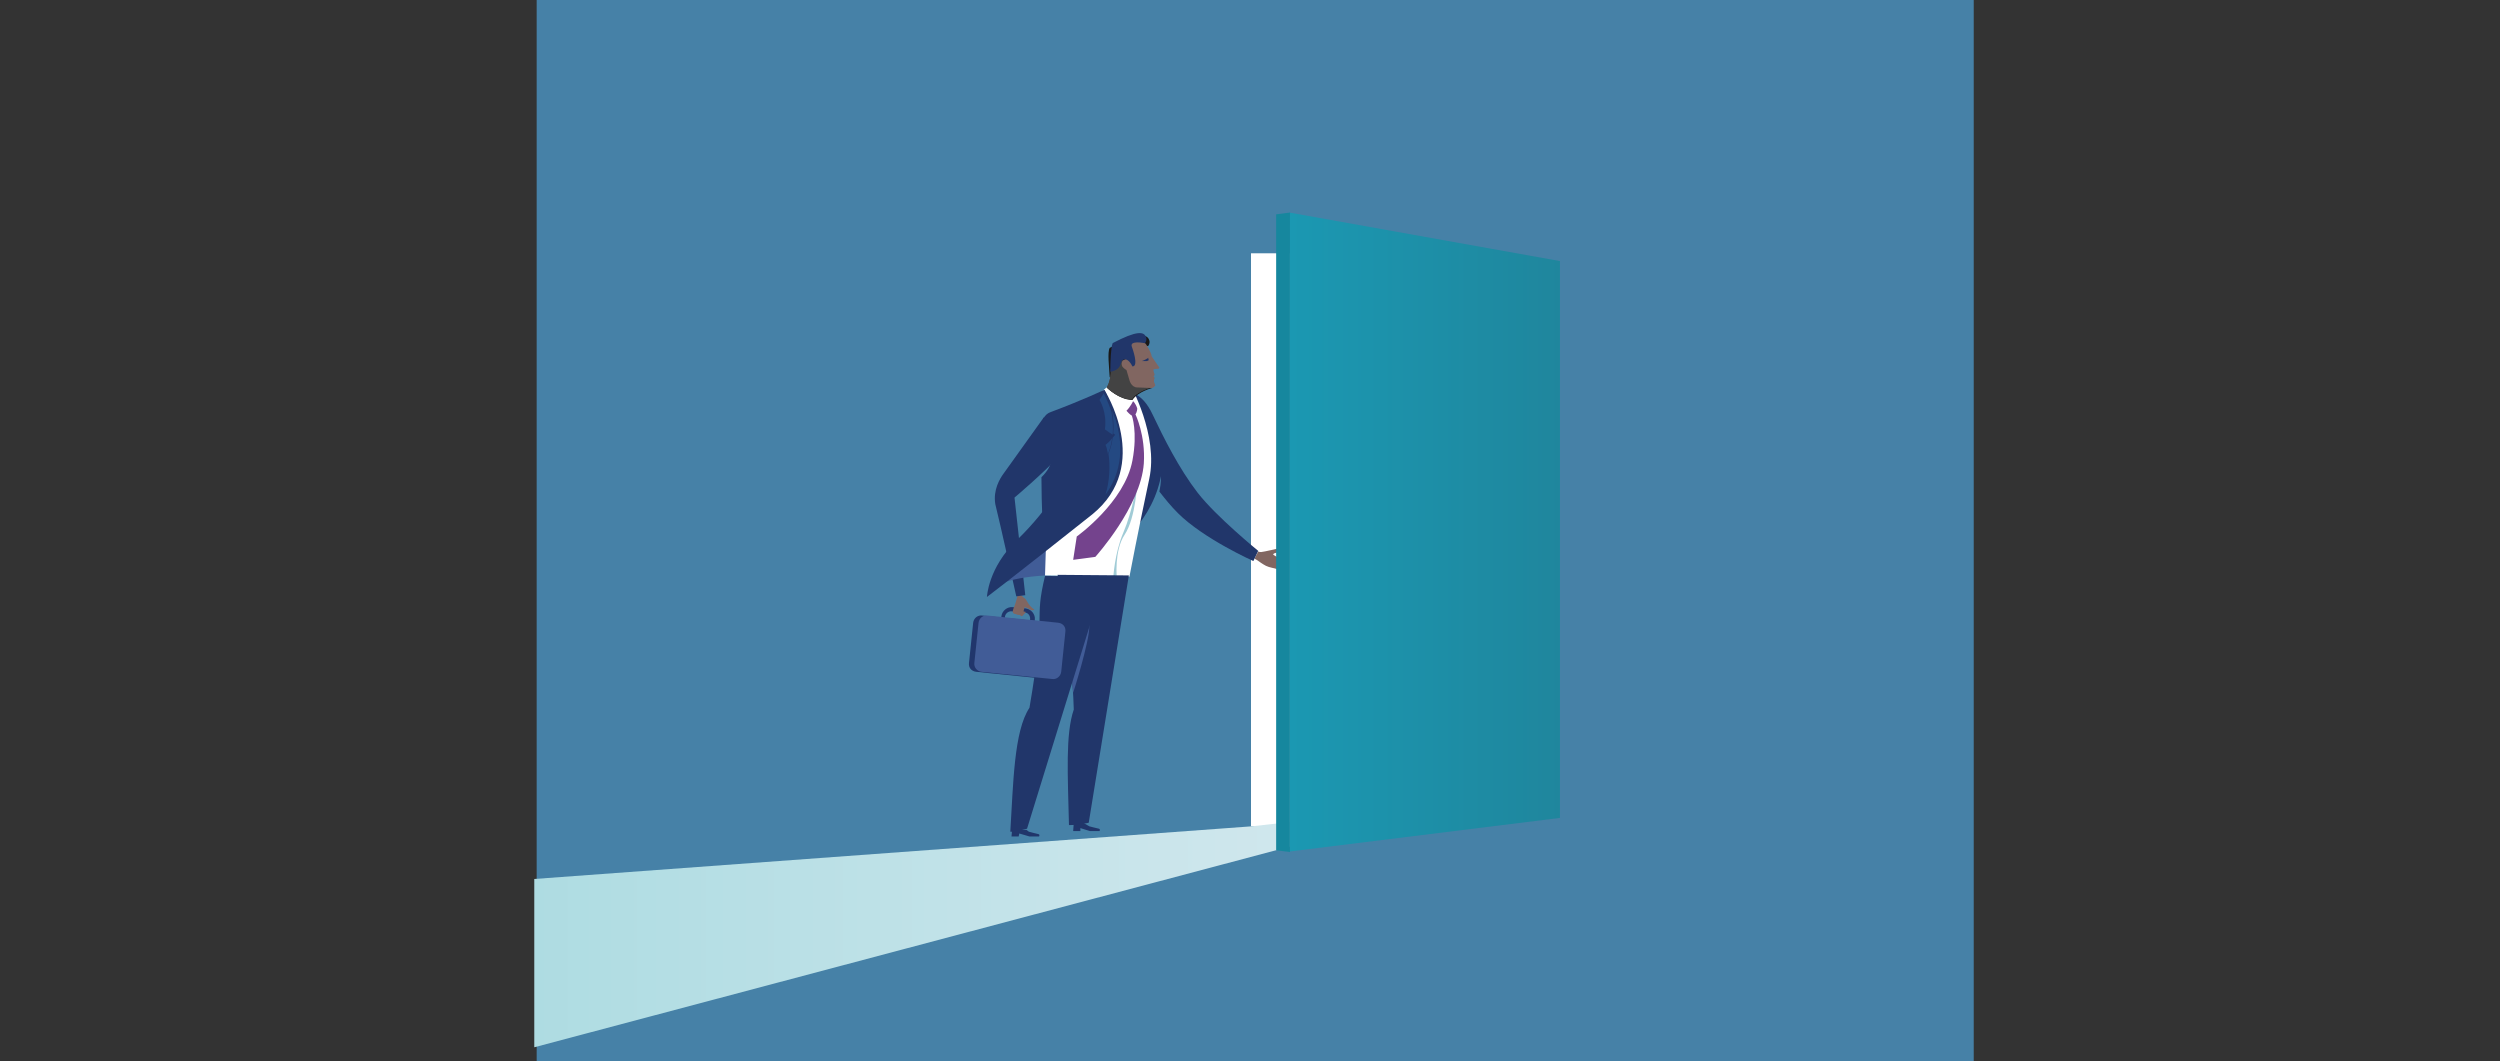 <?xml version="1.0" encoding="utf-8"?>
<!-- Generator: Adobe Illustrator 16.0.0, SVG Export Plug-In . SVG Version: 6.00 Build 0)  -->
<!DOCTYPE svg PUBLIC "-//W3C//DTD SVG 1.1//EN" "http://www.w3.org/Graphics/SVG/1.1/DTD/svg11.dtd">
<svg version="1.1" id="Layer_1" xmlns="http://www.w3.org/2000/svg" xmlns:xlink="http://www.w3.org/1999/xlink" x="0px" y="0px"
	 width="800px" height="339.531px" viewBox="0 131.078 800 339.531" enable-background="new 0 0 800 600" xml:space="preserve">
<rect x="0" y="131.078" width="800" height="339.531" fill="#333333" stroke="none"/>
<g>
	<g>
		<rect x="171.734" y="131.078" fill="#4681A7" width="459.859" height="339.531"/>
		<rect x="400.32" y="212.133" fill="#FFFFFF" width="52.305" height="183.367"/>
		<g>
			<g>
				<g>
					<g>
						<g>
							<g>
								<g>
									<g>
										<g>
											<g>
												<defs>
													<rect id="SVGID_1_" x="170.969" y="131.078" width="460.625" height="339.531"/>
												</defs>
												<clipPath id="SVGID_2_">
													<use xlink:href="#SVGID_1_"  overflow="visible"/>
												</clipPath>
												<path clip-path="url(#SVGID_2_)" fill="#21366C" d="M337.859,346.055c-0.195,1.531-1.344,2.492-2.875,2.305
													l-22.609-2.305c-1.531-0.188-2.492-1.336-2.297-2.867l1.336-12.836c0.195-1.531,1.531-2.5,2.875-2.305l22.617,2.305
													c1.523,0.188,2.484,1.344,2.289,2.875L337.859,346.055z"/>
											</g>
										</g>
									</g>
								</g>
							</g>
						</g>
					</g>
				</g>
				<g>
					<g>
						<g>
							<g>
								<g>
									<g>
										<g>
											<g>
												<g>
													<g>
														<g>
															<defs>
																<rect id="SVGID_3_" x="170.969" y="131.078" width="460.625" height="339.531"/>
															</defs>
															<clipPath id="SVGID_4_">
																<use xlink:href="#SVGID_3_"  overflow="visible"/>
															</clipPath>
															<path clip-path="url(#SVGID_4_)" fill="#21366C" d="M327.891,327.094L327.891,327.094l-4.023-0.383
																c-1.148-0.195-2.297,0.766-2.297,1.914c-0.188,1.148,0.766,2.109,1.727,2.297l0,0l4.023,0.391
																c1.148,0.18,2.297-0.773,2.297-1.93C329.812,328.242,329.047,327.094,327.891,327.094 M323.297,332.07
																c-1.727-0.195-3.062-1.914-2.875-3.641c0.188-1.914,1.914-3.25,3.641-3.062l4.023,0.391
																c1.914,0.18,3.258,1.906,3.062,3.625c-0.188,1.93-1.914,3.266-3.633,3.07L323.297,332.07L323.297,332.07z"/>
														</g>
													</g>
												</g>
											</g>
										</g>
									</g>
								</g>
							</g>
							<g>
								<g>
									<g>
										<g>
											<g>
												<g>
													<g>
														<g>
															<g>
																<g>
																	<g>
																		<defs>
																			<rect id="SVGID_5_" x="170.969" y="131.078" width="460.625" height="339.531"/>
																		</defs>
																		<clipPath id="SVGID_6_">
																			<use xlink:href="#SVGID_5_"  overflow="visible"/>
																		</clipPath>
																		<path clip-path="url(#SVGID_6_)" fill="#FFFFFF" d="M326.359,339.742c-0.188,0.953-0.953,1.719-2.102,1.719
																			c-0.961-0.188-1.727-0.961-1.727-2.102l0.188-1.93c0.195-0.953,0.961-1.719,2.109-1.719
																			c0.961,0.203,1.719,0.961,1.719,2.109L326.359,339.742z"/>
																	</g>
																</g>
															</g>
														</g>
													</g>
												</g>
											</g>
										</g>
										<g>
											<g>
												<g>
													<g>
														<g>
															<g>
																<g>
																	<g>
																		<g>
																			<g>
																				<g>
																					<defs>
																						<rect id="SVGID_7_" x="170.969" y="131.078" width="460.625" height="339.531"/>
																					</defs>
																					<clipPath id="SVGID_8_">
																						<use xlink:href="#SVGID_7_"  overflow="visible"/>
																					</clipPath>
																					<path clip-path="url(#SVGID_8_)" fill="#21366C" d="M325.406,338.203c0-0.383-0.195-0.773-0.578-0.773
																						s-0.766,0.203-0.766,0.578c0,0.195,0.195,0.578,0.383,0.578v0.953c0,0.203,0.195,0.391,0.383,0.391
																						c0.195,0,0.383-0.188,0.383-0.391v-0.953C325.211,338.781,325.406,338.586,325.406,338.203"/>
																				</g>
																			</g>
																		</g>
																	</g>
																</g>
															</g>
														</g>
													</g>
													<g>
														<g>
															<g>
																<g>
																	<g>
																		<g>
																			<g>
																				<g>
																					<g>
																						<g>
																							<g>
																								<defs>
																									<rect id="SVGID_9_" x="170.969" y="131.078" width="460.625" height="339.531"/>
																								</defs>
																								<clipPath id="SVGID_10_">
																									<use xlink:href="#SVGID_9_"  overflow="visible"/>
																								</clipPath>
																								<path clip-path="url(#SVGID_10_)" fill="#816661" d="M326.359,321.156c0,0,1.344,1.336,1.727,1.531
																									c0.57,0.578,0.961,2.109,2.875,3.445c0.188,0.188-0.961,0.383-1.344,0
																									c-0.961-0.578-1.727-0.766-1.727-0.766l-0.375,1.344l0.766,0.188c0,0-0.578,0.766-0.961,1.148
																									s-0.57,0.195-0.773,0c-0.188-0.195-0.188-0.195-0.375-0.195c-0.383,0-0.578,0-0.961-0.188
																									c-0.188-0.188-0.57,0-0.953-0.375c-0.195-0.195-0.195-0.578-0.195-0.578s0.195-0.953,0.578-1.727
																									c0.383-0.961,0.766-2.492,0.766-2.492l0.188-0.766L326.359,321.156z"/>
																							</g>
																						</g>
																					</g>
																				</g>
																			</g>
																		</g>
																	</g>
																</g>
																<g id="Ebene_2_3_">
																	<g>
																		<g>
																			<path fill="#21366A" d="M334.023,264.633c0,0-12.07,16.852-13.031,18.203c-0.953,1.336-3.258,4.977-2.492,9.578
																				c1.539,6.125,6.711,29.5,6.711,29.5l2.875-0.375l-3.445-31.234c0,0,9.383-7.859,15.32-14.375
																				C341.688,270.188,334.023,264.633,334.023,264.633"/>
																		</g>
																		<g>
																			<g>
																				<path fill="#191817" d="M355.102,242.406c8.43-4.602,11.883-4.797,12.648-2.492
																					c0.195,0.383,0.195,1.336-0.383,1.914c-2.68-0.383-5.367-0.383-4.602,1.336c0.188,0.578,2.68,6.898,0.391,7.094
																					c-0.391-0.766-1.734-2.875-3.453-2.109c-0.961,0.578,0,2.875-4.602,3.641
																					C354.906,248.344,354.336,243.742,355.102,242.406"/>
																			</g>
																		</g>
																	</g>
																</g>
															</g>
														</g>
													</g>
												</g>
											</g>
										</g>
									</g>
								</g>
							</g>
						</g>
					</g>
				</g>
			</g>
		</g>
		<g>
			<g>

					<linearGradient id="SVGID_11_" gradientUnits="userSpaceOnUse" x1="-821.281" y1="8516.662" x2="556.738" y2="8516.662" gradientTransform="matrix(0.192 0 0 -0.192 328.333 2060.791)">
					<stop  offset="0" style="stop-color:#AEDCE2"/>
					<stop  offset="1" style="stop-color:#D3E8EE"/>
				</linearGradient>
				<polygon id="SVGID_202_" fill="url(#SVGID_11_)" points="400.516,395.5 170.969,412.352 170.969,466.203 435.008,396.07
					434.812,391.664 				"/>
			</g>
		</g>
		<g>
			<g>
				<g>
					<g>
						<g>
							<g>
								<g>
									<g>
										<g>
											<g>
												<g>
													<g>
														<defs>
															<path id="SVGID_12_" d="M403.578,307.734c-0.57,0-0.391,0-0.953-0.18c-0.773,1.336-1.156,2.289-1.156,2.289
																l0.961,0.578c0,0,1.531,1.148,2.68,1.727c1.148,0.57,2.875,0.766,3.258,0.961c0.195,0,2.305,0.57,2.688,0.57
																c0.383-0.57-1.156-0.766-1.727-1.148c1.148,0,2.68,0.578,2.867,0.383c0.195-0.195,0.195-0.578,0-0.766
																c0.391,0,0.195-0.766,0.195-0.766c-0.562-0.578-1.914-1.539-3.062-1.734c-1.922-0.953-1.922-1.141-1.922-1.141
																s0-0.383,1.156-0.578c1.336-0.375,1.336-1.531,1.336-1.531S404.148,307.734,403.578,307.734"/>
														</defs>
														<clipPath id="SVGID_13_">
															<use xlink:href="#SVGID_12_"  overflow="visible"/>
														</clipPath>
														<rect x="401.469" y="306.203" clip-path="url(#SVGID_13_)" fill="#816661" width="11.117" height="7.477"/>
													</g>
												</g>
											</g>
										</g>
									</g>
								</g>
							</g>
						</g>
					</g>
				</g>
			</g>
		</g>
		<g>
			<g>
				<g>
					<g>
						<g>
							<g>
								<g>
									<g>
										<g>
											<g>
												<g>
													<g>
														<defs>
															<rect id="SVGID_14_" x="170.969" y="131.078" width="460.625" height="339.531"/>
														</defs>
														<clipPath id="SVGID_15_">
															<use xlink:href="#SVGID_14_"  overflow="visible"/>
														</clipPath>
														<path clip-path="url(#SVGID_15_)" fill="#21366A" d="M368.898,263.859c3.445,7.289,8.43,17.242,14.367,24.914
															c5.938,7.664,19.359,18.578,19.359,18.578l-1.547,3.266c0,0-15.891-7.094-24.133-15.328
															c-2.297-2.312-3.836-4.219-5.945-6.898c2.5-12.266-4.789-6.328-4.789-6.328s-13.984-27.977-8.047-26.25
															C361.047,256.586,365.258,256.008,368.898,263.859"/>
													</g>
												</g>
											</g>
										</g>
									</g>
								</g>
							</g>
						</g>
					</g>
				</g>
			</g>
			<g>
				<g>
					<g>
						<g>
							<g>
								<g>
									<g>
										<g>
											<g>
												<g>
													<g>
														<defs>
															<rect id="SVGID_16_" x="170.969" y="131.078" width="460.625" height="339.531"/>
														</defs>
														<clipPath id="SVGID_17_">
															<use xlink:href="#SVGID_16_"  overflow="visible"/>
														</clipPath>
														<path clip-path="url(#SVGID_17_)" fill="#415C97" d="M318.125,319.227c0,0,2.68-3.25,16.672-4.016
															c14.75-0.766,19.344-32.375,19.344-32.375s-20.688,13.789-29.117,24.141
															C322.719,309.648,318.125,319.227,318.125,319.227"/>
													</g>
												</g>
											</g>
										</g>
									</g>
								</g>
							</g>
						</g>
					</g>
				</g>
			</g>
			<g>
				<g>
					<g>
						<g>
							<g>
								<g>
									<g>
										<g>
											<g>
												<g>
													<g>
														<defs>
															<rect id="SVGID_18_" x="170.969" y="131.078" width="460.625" height="339.531"/>
														</defs>
														<clipPath id="SVGID_19_">
															<use xlink:href="#SVGID_18_"  overflow="visible"/>
														</clipPath>
														<path clip-path="url(#SVGID_19_)" fill="#21366A" d="M357.594,305.625c0,0,13.609-9.383,14.562-27.203
															c0.578-13.602-10.734-22.609-10.734-22.609L357.594,305.625z"/>
													</g>
												</g>
											</g>
										</g>
									</g>
								</g>
							</g>
						</g>
					</g>
				</g>
			</g>
			<g>
				<g>
					<g>
						<g>
							<g>
								<g>
									<g>
										<g>
											<g>
												<g>
													<g>
														<defs>
															<rect id="SVGID_20_" x="170.969" y="131.078" width="460.625" height="339.531"/>
														</defs>
														<clipPath id="SVGID_21_">
															<use xlink:href="#SVGID_20_"  overflow="visible"/>
														</clipPath>
														<path clip-path="url(#SVGID_21_)" fill="#FFFFFF" d="M361.422,315.602c0,0,2.688-14.188,6.328-31.234
															c3.062-13.992-6.133-30.281-6.133-30.281l-7.477,0.969c0,0-13.789,10.914-17.234,24.32
															c-2.109,8.242-2.109,23.578-2.109,23.578l-0.391,12.258L361.422,315.602z"/>
													</g>
												</g>
											</g>
										</g>
									</g>
								</g>
							</g>
						</g>
					</g>
				</g>
			</g>
			<g>
				<g>
					<g>
						<g>
							<g>
								<g>
									<g>
										<g>
											<g>
												<g>
													<g>
														<defs>
															<rect id="SVGID_22_" x="170.969" y="131.078" width="460.625" height="339.531"/>
														</defs>
														<clipPath id="SVGID_23_">
															<use xlink:href="#SVGID_22_"  overflow="visible"/>
														</clipPath>
														<path clip-path="url(#SVGID_23_)" fill="#A0CBD6" d="M357.398,316.172c0,0-0.953-8.82,2.492-13.992
															c3.641-5.555,4.023-16.859,4.023-16.859s-1.531,9.391-4.406,16.094s-3.258,14.562-3.258,14.562L357.398,316.172z"/>
													</g>
												</g>
											</g>
										</g>
									</g>
								</g>
							</g>
						</g>
					</g>
				</g>
			</g>
			<g>
				<g>
					<g>
						<g>
							<g>
								<g>
									<g>
										<g>
											<g>
												<g>
													<g>
														<defs>
															<rect id="SVGID_24_" x="170.969" y="131.078" width="460.625" height="339.531"/>
														</defs>
														<clipPath id="SVGID_25_">
															<use xlink:href="#SVGID_24_"  overflow="visible"/>
														</clipPath>
														<path clip-path="url(#SVGID_25_)" fill="#FFFFFF" d="M354.141,255.234l-0.766,0.578l5.18,6.516
															c0,0,2.492-0.578,3.633-3.07C357.016,259.07,354.141,255.234,354.141,255.234"/>
													</g>
												</g>
											</g>
										</g>
									</g>
								</g>
							</g>
						</g>
					</g>
				</g>
			</g>
			<g>
				<g>
					<g>
						<g>
							<g>
								<g>
									<g>
										<g>
											<g>
												<g>
													<g>
														<defs>
															<rect id="SVGID_26_" x="170.969" y="131.078" width="460.625" height="339.531"/>
														</defs>
														<clipPath id="SVGID_27_">
															<use xlink:href="#SVGID_26_"  overflow="visible"/>
														</clipPath>
														<path clip-path="url(#SVGID_27_)" fill="#21366A" d="M353.375,255.812c0,0,15.523,24.141-3.828,39.852
															c-26.055,20.695-33.727,26.445-33.727,26.445s0.383-9.391,9.586-18.203
															C346.672,283.398,353.375,255.812,353.375,255.812"/>
													</g>
												</g>
											</g>
										</g>
									</g>
								</g>
							</g>
						</g>
					</g>
				</g>
			</g>
			<g>
				<g>
					<g>
						<g>
							<g>
								<g>
									<g>
										<g>
											<g>
												<g>
													<g>
														<defs>
															<rect id="SVGID_28_" x="170.969" y="131.078" width="460.625" height="339.531"/>
														</defs>
														<clipPath id="SVGID_29_">
															<use xlink:href="#SVGID_28_"  overflow="visible"/>
														</clipPath>
														<path clip-path="url(#SVGID_29_)" fill="#21366A" d="M333.836,302.758c0,0-0.578-9.578-0.578-18.969
															c7.859-7.664-0.383-13.992,0.578-18.781c0.766-1.148,1.336-1.727,2.492-2.109c10.727-4.016,17.047-7.086,17.047-7.086
															s7.672,12.844-2.484,27.977C340.734,298.93,333.836,302.758,333.836,302.758"/>
													</g>
												</g>
											</g>
										</g>
									</g>
								</g>
							</g>
						</g>
					</g>
				</g>
			</g>
			<g>
				<g>
					<g>
						<g>
							<g>
								<g>
									<g>
										<g>
											<g>
												<g>
													<g>
														<defs>
															<rect id="SVGID_30_" x="170.969" y="131.078" width="460.625" height="339.531"/>
														</defs>
														<clipPath id="SVGID_31_">
															<use xlink:href="#SVGID_30_"  overflow="visible"/>
														</clipPath>
														<path clip-path="url(#SVGID_31_)" fill="#74438D" d="M362.578,259.453c0,0,0.766,0.578,1.336,2.297
															c0,1.148-0.57,1.914-0.57,1.914s3.258,6.711,2.68,15.711c-0.961,13.805-15.516,29.898-15.516,29.898l-7.094,0.953
															l1.148-7.469c0,0,15.328-10.922,17.82-24.336c1.727-9.195-0.195-14.367-0.195-14.367s-0.57-0.195-1.719-1.531
															C361.812,261.172,362.578,259.453,362.578,259.453"/>
													</g>
												</g>
											</g>
										</g>
									</g>
								</g>
							</g>
						</g>
					</g>
				</g>
			</g>
			<g>
				<g>
					<g>
						<g>
							<g>
								<g>
									<g>
										<g>
											<g>
												<g>
													<g>
														<defs>
															<rect id="SVGID_32_" x="170.969" y="131.078" width="460.625" height="339.531"/>
														</defs>
														<clipPath id="SVGID_33_">
															<use xlink:href="#SVGID_32_"  overflow="visible"/>
														</clipPath>
														<path clip-path="url(#SVGID_33_)" fill="#244982" d="M355.867,262.523c0.383,2.109,0.578,4.594,0.383,7.273
															c0.383,0.195,0.578,0.391,0.578,0.391s-0.195,0.383-0.766,0.961c-0.195,1.531-0.578,3.25-1.344,5.172
															c0.578,3.633,0.383,8.812-0.953,13.031c6.891-9.398,4.594-19.555,3.25-23.961
															C356.633,264.438,356.25,263.477,355.867,262.523"/>
													</g>
												</g>
											</g>
										</g>
									</g>
								</g>
							</g>
						</g>
					</g>
				</g>
			</g>
			<g>
				<g>
					<g>
						<g>
							<g>
								<g>
									<g>
										<g>
											<g>
												<g>
													<g>
														<defs>
															<rect id="SVGID_34_" x="170.969" y="131.078" width="460.625" height="339.531"/>
														</defs>
														<clipPath id="SVGID_35_">
															<use xlink:href="#SVGID_34_"  overflow="visible"/>
														</clipPath>
														<path clip-path="url(#SVGID_35_)" fill="#244982" d="M353.188,256.961l-1.344,2.109c0,0,2.492,3.828,1.727,9.391
															c0.961,0.766,1.914,1.336,2.492,1.727c0.188-2.688,0-5.18-0.383-7.289
															C354.531,259.453,353.188,256.961,353.188,256.961 M355.867,271.328c-0.383,0.578-1.148,1.352-2.102,2.109
															c0.375,0.773,0.57,1.727,0.766,2.883C355.297,274.594,355.68,272.867,355.867,271.328"/>
													</g>
												</g>
											</g>
										</g>
									</g>
								</g>
							</g>
						</g>
					</g>
				</g>
			</g>
			<g>
				<g>
					<g>
						<g>
							<g>
								<g>
									<g>
										<g>
											<g>
												<g>
													<g>
														<defs>
															<rect id="SVGID_36_" x="170.969" y="131.078" width="460.625" height="339.531"/>
														</defs>
														<clipPath id="SVGID_37_">
															<use xlink:href="#SVGID_36_"  overflow="visible"/>
														</clipPath>
														<path clip-path="url(#SVGID_37_)" fill="#191817" d="M354.336,255.234c0,0,1.148-1.914,1.344-5.555
															c0-3.641,4.023-3.062,4.023-3.062s1.344,3.258,1.719,5.172c0.195,1.727,2.109,3.266,2.875,3.266
															c1.727,0,4.414,0.18,4.414,0.18s-4.602,1.156-6.328,3.836C358.164,259.07,354.336,255.234,354.336,255.234"/>
													</g>
												</g>
											</g>
										</g>
									</g>
								</g>
							</g>
						</g>
					</g>
				</g>
			</g>
		</g>
		<g>
			<g>
				<path id="SVGID_208_" fill="#434343" d="M355.484,249.492c0,3.633-1.344,5.562-1.344,5.562s3.836,3.828,8.047,3.828
					c1.539-2.688,6.328-3.828,6.328-3.828s-2.68-0.203-4.406-0.203c-0.766,0-2.688-1.531-2.875-3.258
					c-0.383-1.914-1.727-5.164-1.727-5.164s-0.188,0-0.766,0C357.789,246.43,355.484,246.805,355.484,249.492"/>
			</g>
		</g>
		<g>
			<g>
				<g>
					<g>
						<g>
							<g>
								<g>
									<g>
										<g>
											<g>
												<g>
													<g>
														<defs>
															<path id="SVGID_38_" d="M355.484,249.492c0,3.633-1.344,5.562-1.344,5.562s3.836,3.828,8.047,3.828
																c1.539-2.688,6.328-3.828,6.328-3.828s-2.68-0.203-4.406-0.203c-0.766,0-2.688-1.531-2.875-3.258
																c-0.383-1.914-1.727-5.164-1.727-5.164s-0.188,0-0.766,0C357.789,246.43,355.484,246.805,355.484,249.492"/>
														</defs>
														<clipPath id="SVGID_39_">
															<use xlink:href="#SVGID_38_"  overflow="visible"/>
														</clipPath>
														<rect x="354.336" y="245.852" clip-path="url(#SVGID_39_)" fill="#434343" width="14.375" height="13.219"/>
													</g>
												</g>
											</g>
										</g>
									</g>
								</g>
							</g>
						</g>
					</g>
				</g>
			</g>
		</g>
		<g>
			<g>
				<g>
					<g>
						<g>
							<g>
								<g>
									<g>
										<g>
											<g>
												<g>
													<g>
														<defs>
															<rect id="SVGID_40_" x="170.969" y="131.078" width="460.625" height="339.531"/>
														</defs>
														<clipPath id="SVGID_41_">
															<use xlink:href="#SVGID_40_"  overflow="visible"/>
														</clipPath>
														<path clip-path="url(#SVGID_41_)" fill="#816661" d="M368.516,255.234c-1.531,0-3.258-0.18-4.602-0.18
															c-1.914,0-2.492-2.312-2.492-2.312l-0.953-3.25c0,0-0.766-0.391-1.344-1.148c-0.188-0.383-0.57-1.914,0.961-2.305
															c2.297-0.766,0.766-5.938,0.766-5.938l3.062-0.578l2.688,1.531c0,0,1.914,2.883,1.914,4.023
															c0.383,0.578,2.484,3.648,2.484,3.648s0,0.375-0.57,0.375c-0.766,0-1.336,0.195-1.336,0.195s0,0.773,0.375,1.539
															c0,0.188,0,0.375-0.375,0.758c0.188,0,0.375,0.195,0.375,0.578c-0.57,1.148,0.195,1.531,0.195,2.305
															C369.469,254.664,369.094,255.234,368.516,255.234"/>
													</g>
												</g>
											</g>
										</g>
									</g>
								</g>
							</g>
						</g>
					</g>
				</g>
			</g>
			<g>
				<g>
					<g>
						<g>
							<g>
								<g>
									<g>
										<g>
											<g>
												<g>
													<g>
														<defs>
															<rect id="SVGID_42_" x="170.969" y="131.078" width="460.625" height="339.531"/>
														</defs>
														<clipPath id="SVGID_43_">
															<use xlink:href="#SVGID_42_"  overflow="visible"/>
														</clipPath>
														<path clip-path="url(#SVGID_43_)" fill="#21366A" d="M356.062,240.867c7.664-4.016,10.148-3.836,10.727-1.727
															c0.195,0.383,0,1.336-0.383,1.727c-2.492-0.391-4.789-0.391-4.219,1.148c0.195,0.57,2.305,6.328,0.195,6.328
															c-0.383-0.773-1.531-2.875-3.062-2.109c-0.961,0.383,0,3.062-4.023,3.828
															C355.297,246.805,355.484,242.211,356.062,240.867"/>
													</g>
												</g>
											</g>
										</g>
									</g>
								</g>
							</g>
						</g>
					</g>
				</g>
			</g>
			<g>
				<g>
					<g>
						<g>
							<g>
								<g>
									<g>
										<g>
											<g>
												<g>
													<g>
														<defs>
															<rect id="SVGID_44_" x="170.969" y="131.078" width="460.625" height="339.531"/>
														</defs>
														<clipPath id="SVGID_45_">
															<use xlink:href="#SVGID_44_"  overflow="visible"/>
														</clipPath>
														<path clip-path="url(#SVGID_45_)" fill="#21366A" d="M323.867,396.641l-0.188,2.109h2.297l0.195-0.953l3.258,0.953
															h3.062c0,0,0.383-0.57-0.188-0.758c-0.195,0-3.07-0.773-3.07-0.773l-0.766-0.578H323.867z"/>
													</g>
												</g>
											</g>
										</g>
									</g>
								</g>
							</g>
						</g>
					</g>
				</g>
			</g>
			<g>
				<g>
					<g>
						<g>
							<g>
								<g>
									<g>
										<g>
											<g>
												<g>
													<g>
														<defs>
															<rect id="SVGID_46_" x="170.969" y="131.078" width="460.625" height="339.531"/>
														</defs>
														<clipPath id="SVGID_47_">
															<use xlink:href="#SVGID_46_"  overflow="visible"/>
														</clipPath>
														<path clip-path="url(#SVGID_47_)" fill="#21366A" d="M343.609,394.352l-0.195,2.672h2.305v-0.953l3.062,0.953h3.062
															c0,0,0.383-0.562-0.188-0.766c-0.195,0-3.07-0.758-3.07-0.758l-2.68-1.531L343.609,394.352z"/>
													</g>
												</g>
											</g>
										</g>
									</g>
								</g>
							</g>
						</g>
					</g>
				</g>
			</g>
			<g>
				<g>
					<g>
						<g>
							<g>
								<g>
									<g>
										<g>
											<g>
												<g>
													<g>
														<defs>
															<rect id="SVGID_48_" x="170.969" y="131.078" width="460.625" height="339.531"/>
														</defs>
														<clipPath id="SVGID_49_">
															<use xlink:href="#SVGID_48_"  overflow="visible"/>
														</clipPath>
														<path clip-path="url(#SVGID_49_)" fill="#21366A" d="M348.398,394.352c0,0-2.875,0.758-6.328,0.758
															c-0.383-16.281-1.148-29.117,1.539-36.984c-0.578-20.695-5.18-43.102-5.18-43.102l22.805,0.188L348.398,394.352z"/>
													</g>
												</g>
											</g>
										</g>
									</g>
								</g>
							</g>
						</g>
					</g>
				</g>
			</g>
			<g>
				<g>
					<g>
						<g>
							<g>
								<g>
									<g>
										<g>
											<g>
												<g>
													<g>
														<defs>
															<rect id="SVGID_50_" x="170.969" y="131.078" width="460.625" height="339.531"/>
														</defs>
														<clipPath id="SVGID_51_">
															<use xlink:href="#SVGID_50_"  overflow="visible"/>
														</clipPath>
														<path clip-path="url(#SVGID_51_)" fill="#415C97" d="M342.844,346.445l0.57,6.32c0,0,5.172-16.094,5.172-21.273
															C348.586,324.023,342.844,346.445,342.844,346.445"/>
													</g>
												</g>
											</g>
										</g>
									</g>
								</g>
							</g>
						</g>
					</g>
				</g>
			</g>
			<g>
				<g>
					<g>
						<g>
							<g>
								<g>
									<g>
										<g>
											<g>
												<g>
													<g>
														<defs>
															<rect id="SVGID_52_" x="170.969" y="131.078" width="460.625" height="339.531"/>
														</defs>
														<clipPath id="SVGID_53_">
															<use xlink:href="#SVGID_52_"  overflow="visible"/>
														</clipPath>
														<path clip-path="url(#SVGID_53_)" fill="#21366A" d="M353.57,315.602l-24.914,80.656c0,0-4.016,1.156-5.359,0.961
															c0.961-15.336,1.148-32.188,6.133-39.656c5.555-32.383,1.336-27.023,4.977-42.164
															C345.141,315.398,353.57,315.602,353.57,315.602"/>
													</g>
												</g>
											</g>
										</g>
									</g>
								</g>
							</g>
						</g>
					</g>
				</g>
			</g>
			<g>
				<g>
					<g>
						<g>
							<g>
								<g>
									<g>
										<g>
											<g>
												<g>
													<g>
														<defs>
															<rect id="SVGID_54_" x="170.969" y="131.078" width="460.625" height="339.531"/>
														</defs>
														<clipPath id="SVGID_55_">
															<use xlink:href="#SVGID_54_"  overflow="visible"/>
														</clipPath>
														<path clip-path="url(#SVGID_55_)" fill="#21366A" d="M367.555,246.234c0,0.195,0,0.195-0.57,0.383
															c-0.383,0-0.961,0-1.539,0c-0.188,0,0.766-0.188,1.922-0.961c0.383-0.188,0.188,0,0,0.195
															C367.555,245.852,367.555,246.039,367.555,246.234"/>
													</g>
												</g>
											</g>
										</g>
									</g>
								</g>
							</g>
						</g>
					</g>
				</g>
			</g>
		</g>
		<g>
			<g>
				<g>
					<g>
						<g>
							<g>
								<g>
									<g>
										<g>
											<g>
												<g>
													<defs>
														<rect id="SVGID_56_" x="395.344" y="185.688" width="121.094" height="219.773"/>
													</defs>
													<clipPath id="SVGID_57_">
														<use xlink:href="#SVGID_56_"  overflow="visible"/>
													</clipPath>

														<linearGradient id="SVGID_58_" gradientUnits="userSpaceOnUse" x1="439.719" y1="-11109.949" x2="891.691" y2="-11109.949" gradientTransform="matrix(0.192 0 0 0.192 328.333 2430.071)">
														<stop  offset="0" style="stop-color:#1B98B2"/>
														<stop  offset="1" style="stop-color:#1F869D"/>
													</linearGradient>
													<polygon clip-path="url(#SVGID_57_)" fill="url(#SVGID_58_)" points="499.188,392.812 412.781,403.547
														412.586,199.094 499.188,214.617 													"/>
												</g>
											</g>
										</g>
									</g>
								</g>
							</g>
						</g>
					</g>
				</g>
			</g>
		</g>
	</g>
	<g>
		<g>
			<g>
				<g>
					<g>
						<g>
							<g>
								<g>
									<defs>
										<rect id="SVGID_59_" x="170.969" y="131.078" width="460.625" height="339.531"/>
									</defs>
									<clipPath id="SVGID_60_">
										<use xlink:href="#SVGID_59_"  overflow="visible"/>
									</clipPath>
									<path clip-path="url(#SVGID_60_)" fill="#415C97" d="M339.586,346.055c-0.195,1.531-1.539,2.492-2.883,2.305l-22.602-2.305
										c-1.539-0.188-2.492-1.531-2.305-2.867l1.344-12.836c0.195-1.531,1.531-2.5,2.875-2.305l22.609,2.305
										c1.531,0.188,2.492,1.344,2.297,2.875L339.586,346.055z"/>
								</g>
							</g>
						</g>
					</g>
				</g>
			</g>
		</g>
	</g>
	<g>
		<g>
			<g>
				<g>
					<g>
						<g>
							<g>
								<g>
									<g>
										<g>
											<defs>
												<rect id="SVGID_61_" x="170.969" y="131.078" width="460.625" height="339.531"/>
											</defs>
											<clipPath id="SVGID_62_">
												<use xlink:href="#SVGID_61_"  overflow="visible"/>
											</clipPath>
											<polygon clip-path="url(#SVGID_62_)" fill="#16879E" points="412.781,403.734 408.367,403.156 408.367,199.672
												412.781,199.094 											"/>
										</g>
									</g>
								</g>
							</g>
						</g>
					</g>
				</g>
			</g>
		</g>
	</g>
</g>
</svg>
